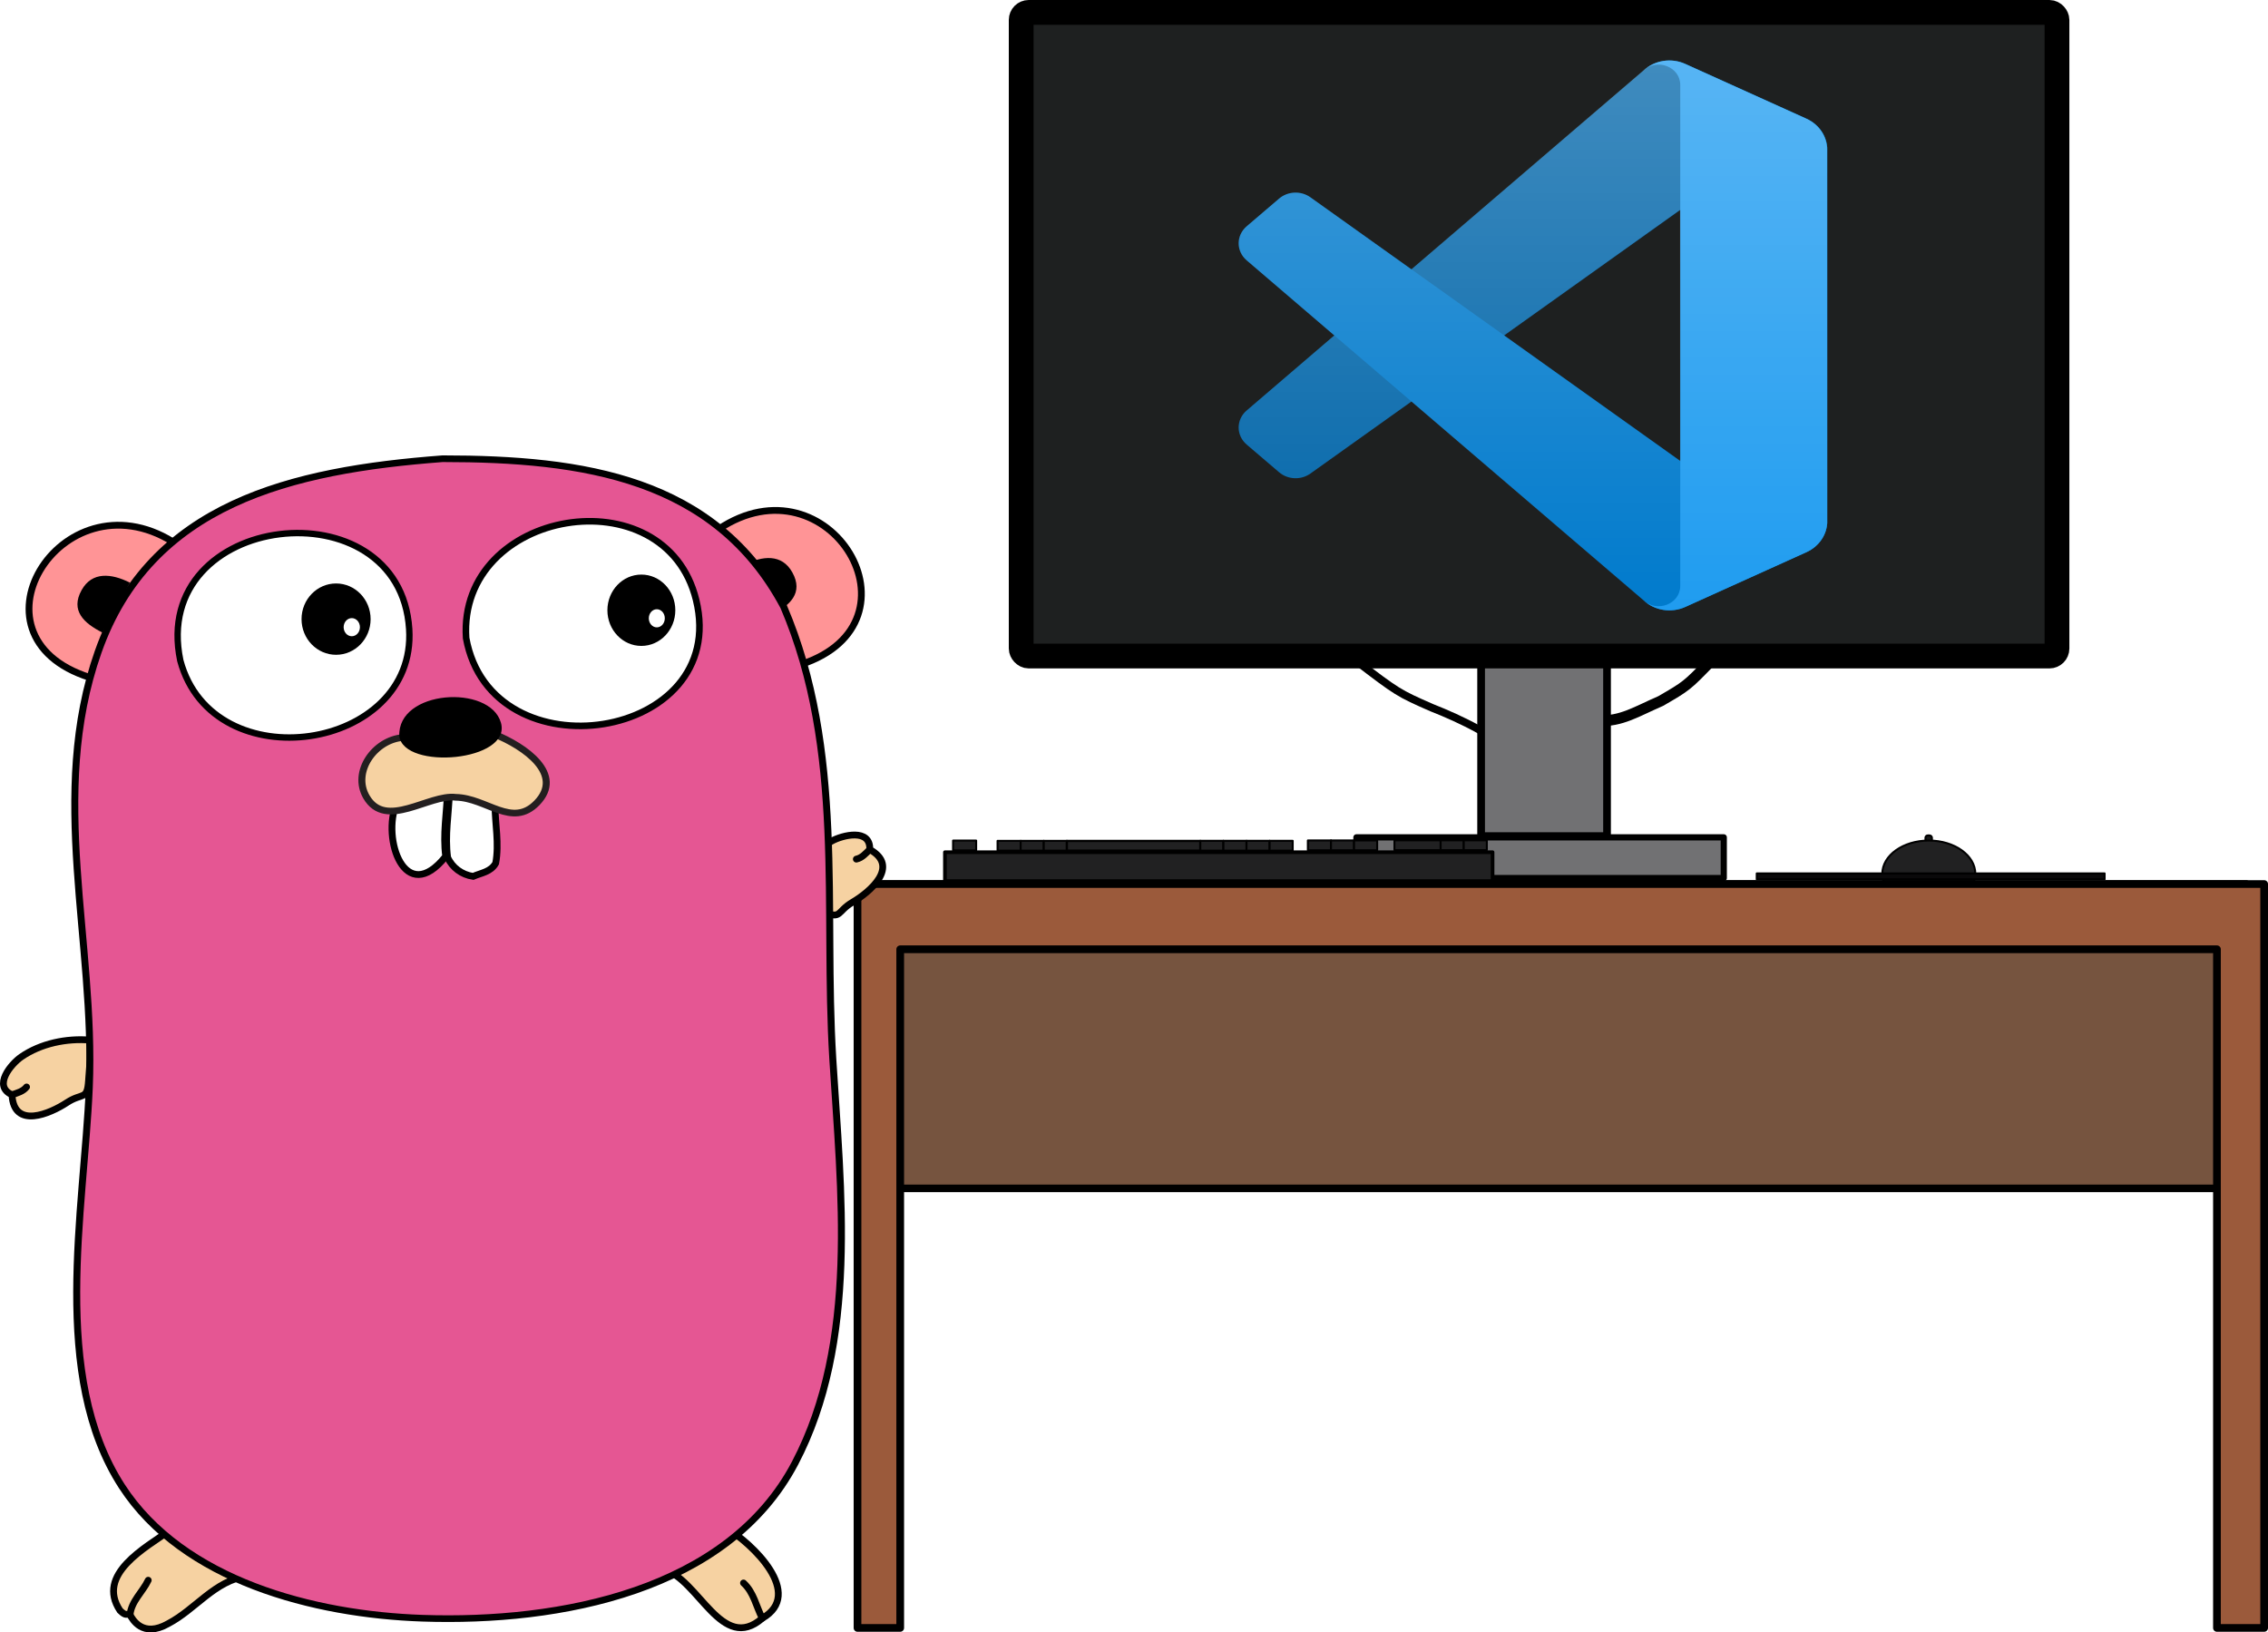 <?xml version="1.0" encoding="UTF-8" standalone="no"?>
<!-- Created with Inkscape (http://www.inkscape.org/) -->

<svg
   width="147.055mm"
   height="105.845mm"
   viewBox="0 0 147.055 105.845"
   version="1.1"
   id="svg5"
   inkscape:version="1.1 (c68e22c387, 2021-05-23)"
   sodipodi:docname="vscode-go.svg"
   xmlns:inkscape="http://www.inkscape.org/namespaces/inkscape"
   xmlns:sodipodi="http://sodipodi.sourceforge.net/DTD/sodipodi-0.dtd"
   xmlns:xlink="http://www.w3.org/1999/xlink"
   xmlns="http://www.w3.org/2000/svg"
   xmlns:svg="http://www.w3.org/2000/svg">
  <sodipodi:namedview
     id="namedview7"
     pagecolor="#ffffff"
     bordercolor="#666666"
     borderopacity="1.0"
     inkscape:pageshadow="2"
     inkscape:pageopacity="0.0"
     inkscape:pagecheckerboard="0"
     inkscape:document-units="mm"
     showgrid="false"
     inkscape:zoom="0.90509668"
     inkscape:cx="552.42717"
     inkscape:cy="433.65533"
     inkscape:window-width="2560"
     inkscape:window-height="1377"
     inkscape:window-x="1912"
     inkscape:window-y="-8"
     inkscape:window-maximized="1"
     inkscape:current-layer="layer1" />
  <defs
     id="defs2">
    <marker
       style="overflow:visible"
       id="Arrow2Lend"
       refX="0"
       refY="0"
       orient="auto"
       inkscape:stockid="Arrow2Lend"
       inkscape:isstock="true">
      <path
         transform="matrix(-1.1,0,0,-1.1,-1.1,0)"
         d="M 8.719,4.034 -2.207,0.016 8.719,-4.002 c -1.745,2.372 -1.735,5.617 -6e-7,8.035 z"
         style="fill:context-stroke;fill-rule:evenodd;stroke-width:0.625;stroke-linejoin:round"
         id="path88819" />
    </marker>
    <marker
       style="overflow:visible"
       id="Arrow1Lstart"
       refX="0"
       refY="0"
       orient="auto"
       inkscape:stockid="Arrow1Lstart"
       inkscape:isstock="true">
      <path
         transform="matrix(0.8,0,0,0.8,10,0)"
         style="fill:context-stroke;fill-rule:evenodd;stroke:context-stroke;stroke-width:1pt"
         d="M 0,0 5,-5 -12.5,0 5,5 Z"
         id="path88798" />
    </marker>
    <linearGradient
       inkscape:collect="always"
       id="linearGradient31269">
      <stop
         style="stop-color:#000000;stop-opacity:1;"
         offset="0"
         id="stop31265" />
      <stop
         style="stop-color:#000000;stop-opacity:0;"
         offset="1"
         id="stop31267" />
    </linearGradient>
    <radialGradient
       inkscape:collect="always"
       xlink:href="#linearGradient31269"
       id="radialGradient31271"
       cx="56.589"
       cy="169.833"
       fx="56.589"
       fy="169.833"
       r="18.257"
       gradientTransform="matrix(1,0,0,0.219,0,132.603)"
       gradientUnits="userSpaceOnUse" />
    <radialGradient
       inkscape:collect="always"
       xlink:href="#linearGradient31269"
       id="radialGradient32041"
       cx="56.589"
       cy="169.833"
       fx="56.589"
       fy="169.833"
       r="18.257"
       gradientTransform="matrix(1.344,0.314,-0.08,0.344,-84.166,24.159)"
       gradientUnits="userSpaceOnUse"
       spreadMethod="pad" />
    <radialGradient
       inkscape:collect="always"
       xlink:href="#linearGradient31269"
       id="radialGradient43336"
       cx="56.589"
       cy="169.833"
       fx="56.589"
       fy="169.833"
       r="18.257"
       gradientTransform="matrix(-1.644,0.558,-0.116,-0.342,207.389,135.887)"
       gradientUnits="userSpaceOnUse"
       spreadMethod="pad" />
    <radialGradient
       inkscape:collect="always"
       xlink:href="#linearGradient31269"
       id="radialGradient55161"
       cx="56.589"
       cy="169.833"
       fx="56.589"
       fy="169.833"
       r="18.257"
       gradientTransform="matrix(-1.644,0.558,-0.116,-0.342,207.389,135.887)"
       gradientUnits="userSpaceOnUse"
       spreadMethod="pad" />
    <radialGradient
       inkscape:collect="always"
       xlink:href="#linearGradient31269"
       id="radialGradient59550"
       cx="56.589"
       cy="169.833"
       fx="56.589"
       fy="169.833"
       r="18.257"
       gradientTransform="matrix(-1.644,0.558,-0.116,-0.342,147.801,161.2)"
       gradientUnits="userSpaceOnUse"
       spreadMethod="pad" />
    <radialGradient
       inkscape:collect="always"
       xlink:href="#linearGradient31269"
       id="radialGradient64041"
       cx="56.589"
       cy="169.833"
       fx="56.589"
       fy="169.833"
       r="18.257"
       gradientTransform="matrix(-1.644,0.558,-0.116,-0.342,260.618,106.551)"
       gradientUnits="userSpaceOnUse"
       spreadMethod="pad" />
    <radialGradient
       inkscape:collect="always"
       xlink:href="#linearGradient31269"
       id="radialGradient68902"
       cx="56.589"
       cy="169.833"
       fx="56.589"
       fy="169.833"
       r="18.257"
       gradientTransform="matrix(-1.644,0.558,-0.116,-0.342,147.801,161.2)"
       gradientUnits="userSpaceOnUse"
       spreadMethod="pad" />
    <marker
       style="overflow:visible"
       id="Arrow2Lend-2"
       refX="0"
       refY="0"
       orient="auto"
       inkscape:stockid="Arrow2Lend"
       inkscape:isstock="true">
      <path
         transform="matrix(-1.1,0,0,-1.1,-1.1,0)"
         d="M 8.719,4.034 -2.207,0.016 8.719,-4.002 c -1.745,2.372 -1.735,5.617 -6e-7,8.035 z"
         style="fill:context-stroke;fill-rule:evenodd;stroke-width:0.625;stroke-linejoin:round"
         id="path88819-8" />
    </marker>
    <filter
       id="filter0_d"
       x="-21.49"
       y="40.522"
       width="298.822"
       height="236.149"
       filterUnits="userSpaceOnUse"
       color-interpolation-filters="sRGB">
      <feFlood
         flood-opacity="0"
         result="BackgroundImageFix"
         id="feFlood31371" />
      <feColorMatrix
         in="SourceAlpha"
         type="matrix"
         values="0 0 0 0 0 0 0 0 0 0 0 0 0 0 0 0 0 0 127 0"
         id="feColorMatrix31373" />
      <feOffset
         id="feOffset31375" />
      <feGaussianBlur
         stdDeviation="10.667"
         id="feGaussianBlur31377" />
      <feColorMatrix
         type="matrix"
         values="0 0 0 0 0 0 0 0 0 0 0 0 0 0 0 0 0 0 0.25 0"
         id="feColorMatrix31379" />
      <feBlend
         mode="overlay"
         in2="BackgroundImageFix"
         result="effect1_dropShadow"
         id="feBlend31381" />
      <feBlend
         mode="normal"
         in="SourceGraphic"
         in2="effect1_dropShadow"
         result="shape"
         id="feBlend31383" />
    </filter>
    <filter
       id="filter1_d"
       x="154.667"
       y="-20.674"
       width="122.667"
       height="297.347"
       filterUnits="userSpaceOnUse"
       color-interpolation-filters="sRGB">
      <feFlood
         flood-opacity="0"
         result="BackgroundImageFix"
         id="feFlood31386" />
      <feColorMatrix
         in="SourceAlpha"
         type="matrix"
         values="0 0 0 0 0 0 0 0 0 0 0 0 0 0 0 0 0 0 127 0"
         id="feColorMatrix31388" />
      <feOffset
         id="feOffset31390" />
      <feGaussianBlur
         stdDeviation="10.667"
         id="feGaussianBlur31392" />
      <feColorMatrix
         type="matrix"
         values="0 0 0 0 0 0 0 0 0 0 0 0 0 0 0 0 0 0 0.25 0"
         id="feColorMatrix31394" />
      <feBlend
         mode="overlay"
         in2="BackgroundImageFix"
         result="effect1_dropShadow"
         id="feBlend31396" />
      <feBlend
         mode="normal"
         in="SourceGraphic"
         in2="effect1_dropShadow"
         result="shape"
         id="feBlend31398" />
    </filter>
    <linearGradient
       id="paint0_linear"
       x1="127.844"
       y1="0.66"
       x2="127.844"
       y2="255.34"
       gradientUnits="userSpaceOnUse">
      <stop
         stop-color="white"
         id="stop31401" />
      <stop
         offset="1"
         stop-color="white"
         stop-opacity="0"
         id="stop31403" />
    </linearGradient>
  </defs>
  <g
     inkscape:label="Layer 1"
     inkscape:groupmode="layer"
     id="layer1"
     transform="translate(-49.932,-48.739)">
    <path
       style="fill:none;stroke:#000000;stroke-width:0.5;stroke-linecap:butt;stroke-linejoin:miter;stroke-miterlimit:4;stroke-dasharray:none;stroke-opacity:1"
       d="m 137.782,91.527 c 2.764,2.116 2.824,2.152 4.987,3.101 1.866,0.731 4.418,1.964 5.193,3.049"
       id="path39974"
       sodipodi:nodetypes="ccc" />
    <path
       style="fill:none;stroke:#000000;stroke-width:0.7;stroke-linecap:butt;stroke-linejoin:miter;stroke-miterlimit:4;stroke-dasharray:none;stroke-opacity:1"
       d="m 160.76,91.711 c -1.446,1.49 -1.49,1.523 -3.147,2.482 -1.535,0.662 -2.573,1.354 -4.029,1.268 -1.579,-0.093 -0.863,1.147 -1.155,1.951"
       id="path40720"
       sodipodi:nodetypes="ccsc" />
    <rect
       style="fill:#717173;fill-opacity:1;stroke:#000000;stroke-width:0.5;stroke-linecap:butt;stroke-linejoin:round;stroke-miterlimit:4;stroke-dasharray:none;stroke-opacity:1;paint-order:stroke fill markers"
       id="rect35791"
       width="8.165"
       height="11.989"
       x="145.966"
       y="90.964" />
    <rect
       style="fill:#717173;fill-opacity:1;stroke:#000000;stroke-width:0.401;stroke-linecap:butt;stroke-linejoin:round;stroke-miterlimit:4;stroke-dasharray:none;stroke-opacity:1;paint-order:stroke fill markers"
       id="rect35791-6"
       width="23.819"
       height="2.639"
       x="137.881"
       y="103.033" />
    <rect
       style="fill:#212122;fill-opacity:1;stroke:#000000;stroke-width:0.238;stroke-linecap:butt;stroke-linejoin:round;stroke-miterlimit:4;stroke-dasharray:none;stroke-opacity:1;paint-order:stroke fill markers"
       id="rect35791-6-0"
       width="35.507"
       height="1.872"
       x="111.201"
       y="103.997" />
    <rect
       style="fill:#212122;fill-opacity:1;stroke:#000000;stroke-width:0.128;stroke-linecap:butt;stroke-linejoin:round;stroke-miterlimit:4;stroke-dasharray:none;stroke-opacity:1;paint-order:stroke fill markers"
       id="rect35791-6-0-3"
       width="1.498"
       height="0.634"
       x="111.728"
       y="103.242" />
    <rect
       style="fill:#212122;fill-opacity:1;stroke:#000000;stroke-width:0.128;stroke-linecap:butt;stroke-linejoin:round;stroke-miterlimit:4;stroke-dasharray:none;stroke-opacity:1;paint-order:stroke fill markers"
       id="rect35791-6-0-3-9"
       width="1.498"
       height="0.634"
       x="114.613"
       y="103.259" />
    <rect
       style="fill:#111414;fill-opacity:0.944;stroke:#000000;stroke-width:1.606;stroke-linecap:butt;stroke-linejoin:round;stroke-miterlimit:4;stroke-dasharray:none;stroke-opacity:1;paint-order:stroke fill markers"
       id="rect31463"
       width="67.16"
       height="41.735"
       x="116.145"
       y="49.542"
       ry="0.488" />
    <g
       style="fill:none"
       id="g31439"
       transform="matrix(0.149,0,0,0.14,130.269,52.568)">
      <g
         mask="url(#mask0)"
         id="g31369">
        <path
           d="M 246.94,27.638 194.193,2.241 C 188.088,-0.698 180.791,0.542 175.999,5.333 L 3.324,162.773 c -4.645,4.235 -4.639,11.547 0.012,15.775 L 17.44,191.37 c 3.802,3.457 9.528,3.711 13.622,0.606 L 239.003,34.227 c 6.976,-5.292 16.996,-0.317 16.996,8.44 v -0.612 c 0,-6.146 -3.521,-11.75 -9.059,-14.416 z"
           fill="#0065a9"
           id="path31355" />
        <g
           filter="url(#filter0_d)"
           id="g31359">
          <path
             d="m 246.94,228.362 -52.747,25.397 c -6.105,2.939 -13.402,1.699 -18.194,-3.092 L 3.324,93.227 C -1.321,88.993 -1.315,81.68 3.335,77.452 L 17.44,64.63 c 3.802,-3.457 9.528,-3.711 13.622,-0.605 L 239.003,221.773 c 6.976,5.292 16.996,0.317 16.996,-8.44 v 0.613 c 0,6.146 -3.521,11.749 -9.059,14.416 z"
             fill="#007acc"
             id="path31357" />
        </g>
        <g
           filter="url(#filter1_d)"
           id="g31363">
          <path
             d="m 194.196,253.763 c -6.107,2.937 -13.404,1.696 -18.196,-3.096 5.904,5.904 16,1.722 16,-6.628 V 11.961 c 0,-8.35 -10.096,-12.532 -16,-6.627 4.792,-4.792 12.089,-6.034 18.196,-3.097 l 52.738,25.362 c 5.542,2.665 9.066,8.27 9.066,14.419 V 213.983 c 0,6.149 -3.524,11.754 -9.066,14.419 z"
             fill="#1f9cf0"
             id="path31361" />
        </g>
        <g
           style="mix-blend-mode:overlay"
           opacity="0.25"
           id="g31367">
          <path
             fill-rule="evenodd"
             clip-rule="evenodd"
             d="m 181.378,254.252 c 4.032,1.57 8.63,1.47 12.699,-0.488 l 52.706,-25.362 c 5.539,-2.665 9.061,-8.27 9.061,-14.419 V 42.018 c 0,-6.149 -3.522,-11.754 -9.06,-14.419 L 194.077,2.237 c -5.34,-2.57 -11.591,-1.94 -16.279,1.467 -0.669,0.487 -1.307,1.03 -1.906,1.629 L 74.993,97.386 31.043,64.025 C 26.952,60.919 21.229,61.173 17.429,64.63 L 3.333,77.452 c -4.648,4.228 -4.653,11.54 -0.012,15.775 L 41.436,128 3.322,162.773 c -4.642,4.235 -4.636,11.547 0.012,15.775 L 17.429,191.37 c 3.8,3.457 9.523,3.711 13.614,0.606 l 43.95,-33.362 100.899,92.053 c 1.596,1.597 3.471,2.8 5.486,3.585 z M 191.883,69.885 115.323,128 l 76.56,58.115 z"
             fill="url(#paint0_linear)"
             id="path31365"
             style="fill:url(#paint0_linear)" />
        </g>
      </g>
    </g>
    <rect
       style="fill:#161717;fill-opacity:1;stroke:#000000;stroke-width:0.128;stroke-linecap:butt;stroke-linejoin:round;stroke-miterlimit:4;stroke-dasharray:none;stroke-opacity:1;paint-order:stroke fill markers"
       id="rect38448"
       width="0.42"
       height="0.521"
       x="174.777"
       y="102.909"
       ry="0.149" />
    <ellipse
       style="fill:#212122;fill-opacity:1;stroke:#000000;stroke-width:0.128;stroke-linecap:butt;stroke-linejoin:round;stroke-miterlimit:4;stroke-dasharray:none;stroke-opacity:1;paint-order:stroke fill markers"
       id="path37894"
       cx="174.994"
       cy="105.395"
       rx="3.015"
       ry="2.155" />
    <rect
       style="fill:#76543f;fill-opacity:1;stroke:#000000;stroke-width:0.489;stroke-linecap:butt;stroke-linejoin:round;stroke-miterlimit:4;stroke-dasharray:none;stroke-opacity:1;paint-order:stroke fill markers"
       id="rect36897"
       width="90.048"
       height="19.732"
       x="105.532"
       y="106.061" />
    <path
       id="rect35917"
       style="fill:#9b5a3b;fill-opacity:1;stroke:#000000;stroke-width:0.5;stroke-linecap:butt;stroke-linejoin:round;stroke-miterlimit:4;stroke-dasharray:none;stroke-opacity:1;paint-order:stroke fill markers"
       d="m 105.532,106.061 v 48.234 h 2.769 v -44.004 h 85.376 v 44.004 h 3.061 V 106.061 Z" />
    <rect
       style="fill:#212122;fill-opacity:1;stroke:#000000;stroke-width:0.128;stroke-linecap:butt;stroke-linejoin:round;stroke-miterlimit:4;stroke-dasharray:none;stroke-opacity:1;paint-order:stroke fill markers"
       id="rect35791-6-0-3-3"
       width="1.498"
       height="0.634"
       x="116.111"
       y="103.259" />
    <rect
       style="fill:#212122;fill-opacity:1;stroke:#000000;stroke-width:0.128;stroke-linecap:butt;stroke-linejoin:round;stroke-miterlimit:4;stroke-dasharray:none;stroke-opacity:1;paint-order:stroke fill markers"
       id="rect35791-6-0-3-94"
       width="1.498"
       height="0.634"
       x="117.608"
       y="103.259" />
    <rect
       style="fill:#212122;fill-opacity:1;stroke:#000000;stroke-width:0.145;stroke-linecap:butt;stroke-linejoin:round;stroke-miterlimit:4;stroke-dasharray:none;stroke-opacity:1;paint-order:stroke fill markers"
       id="rect35791-6-0-3-0"
       width="8.653"
       height="0.627"
       x="119.106"
       y="103.265" />
    <rect
       style="fill:#212122;fill-opacity:1;stroke:#000000;stroke-width:0.128;stroke-linecap:butt;stroke-linejoin:round;stroke-miterlimit:4;stroke-dasharray:none;stroke-opacity:1;paint-order:stroke fill markers"
       id="rect35791-6-0-3-00"
       width="1.498"
       height="0.634"
       x="127.759"
       y="103.258" />
    <rect
       style="fill:#212122;fill-opacity:1;stroke:#000000;stroke-width:0.128;stroke-linecap:butt;stroke-linejoin:round;stroke-miterlimit:4;stroke-dasharray:none;stroke-opacity:1;paint-order:stroke fill markers"
       id="rect35791-6-0-3-06"
       width="1.498"
       height="0.634"
       x="129.256"
       y="103.258" />
    <rect
       style="fill:#212122;fill-opacity:1;stroke:#000000;stroke-width:0.128;stroke-linecap:butt;stroke-linejoin:round;stroke-miterlimit:4;stroke-dasharray:none;stroke-opacity:1;paint-order:stroke fill markers"
       id="rect35791-6-0-3-96"
       width="1.498"
       height="0.634"
       x="130.754"
       y="103.258" />
    <rect
       style="fill:#212122;fill-opacity:1;stroke:#000000;stroke-width:0.128;stroke-linecap:butt;stroke-linejoin:round;stroke-miterlimit:4;stroke-dasharray:none;stroke-opacity:1;paint-order:stroke fill markers"
       id="rect35791-6-0-3-96-9"
       width="1.498"
       height="0.634"
       x="132.252"
       y="103.258" />
    <rect
       style="fill:#212122;fill-opacity:1;stroke:#000000;stroke-width:0.128;stroke-linecap:butt;stroke-linejoin:round;stroke-miterlimit:4;stroke-dasharray:none;stroke-opacity:1;paint-order:stroke fill markers"
       id="rect35791-6-0-3-003"
       width="1.498"
       height="0.634"
       x="134.733"
       y="103.233" />
    <rect
       style="fill:#212122;fill-opacity:1;stroke:#000000;stroke-width:0.128;stroke-linecap:butt;stroke-linejoin:round;stroke-miterlimit:4;stroke-dasharray:none;stroke-opacity:1;paint-order:stroke fill markers"
       id="rect35791-6-0-3-7"
       width="1.498"
       height="0.634"
       x="136.231"
       y="103.233" />
    <rect
       style="fill:#212122;fill-opacity:1;stroke:#000000;stroke-width:0.128;stroke-linecap:butt;stroke-linejoin:round;stroke-miterlimit:4;stroke-dasharray:none;stroke-opacity:1;paint-order:stroke fill markers"
       id="rect35791-6-0-3-6"
       width="1.498"
       height="0.634"
       x="137.729"
       y="103.233" />
    <rect
       style="fill:#212122;fill-opacity:1;stroke:#000000;stroke-width:0.128;stroke-linecap:butt;stroke-linejoin:round;stroke-miterlimit:4;stroke-dasharray:none;stroke-opacity:1;paint-order:stroke fill markers"
       id="rect35791-6-0-3-75"
       width="2.995"
       height="0.634"
       x="140.347"
       y="103.228" />
    <rect
       style="fill:#212122;fill-opacity:1;stroke:#000000;stroke-width:0.128;stroke-linecap:butt;stroke-linejoin:round;stroke-miterlimit:4;stroke-dasharray:none;stroke-opacity:1;paint-order:stroke fill markers"
       id="rect35791-6-0-3-07"
       width="1.498"
       height="0.634"
       x="143.342"
       y="103.228" />
    <rect
       style="fill:#212122;fill-opacity:1;stroke:#000000;stroke-width:0.128;stroke-linecap:butt;stroke-linejoin:round;stroke-miterlimit:4;stroke-dasharray:none;stroke-opacity:1;paint-order:stroke fill markers"
       id="rect35791-6-0-3-78"
       width="1.498"
       height="0.634"
       x="144.839"
       y="103.228" />
    <rect
       style="fill:#0a090a;fill-opacity:1;stroke:#000000;stroke-width:0.137;stroke-linecap:butt;stroke-linejoin:round;stroke-miterlimit:4;stroke-dasharray:none;stroke-opacity:1;paint-order:stroke fill markers"
       id="rect37998"
       width="22.548"
       height="0.379"
       x="163.842"
       y="105.373" />
    <path
       fill-rule="evenodd"
       clip-rule="evenodd"
       fill="#f6d2a2"
       stroke="#000000"
       stroke-width="0.441"
       stroke-linecap="round"
       d="m 50.71,119.726 c 0.115,2.261 2.485,1.215 3.558,0.508 1.019,-0.671 1.317,-0.113 1.406,-1.438 0.059,-0.87 0.164,-1.741 0.112,-2.615 -1.54,-0.133 -3.216,0.217 -4.479,1.091 -0.651,0.451 -1.87,1.889 -0.597,2.453"
       id="path2" />
    <path
       fill-rule="evenodd"
       clip-rule="evenodd"
       fill="#c6b198"
       stroke="#000000"
       stroke-width="0.441"
       stroke-linecap="round"
       d="m 50.71,119.726 c 0.345,-0.122 0.71,-0.209 0.944,-0.506"
       id="path4" />
    <path
       fill-rule="evenodd"
       clip-rule="evenodd"
       fill="#6ad7e5"
       stroke="#000000"
       stroke-width="0.441"
       stroke-linecap="round"
       d="M 56.186,92.792 C 47.106,90.358 53.858,79.347 61.149,83.876 Z"
       id="path6"
       style="fill:#ff9496;fill-opacity:1" />
    <path
       fill-rule="evenodd"
       clip-rule="evenodd"
       fill="#6ad7e5"
       stroke="#000000"
       stroke-width="0.441"
       stroke-linecap="round"
       d="m 96.527,83.05 c 7.187,-4.812 13.682,6.045 5.329,8.776 z"
       id="path8"
       style="fill:#ff9496;fill-opacity:1" />
    <g
       id="g39863"
       transform="translate(-1.137,0.207)">
      <path
         fill-rule="evenodd"
         clip-rule="evenodd"
         fill="#f6d2a2"
         stroke="#000000"
         stroke-width="0.441"
         stroke-linecap="round"
         d="m 98.073,147.552 c 1.826,1.077 5.162,4.332 2.424,5.911 -2.631,2.297 -4.104,-2.521 -6.414,-3.188 0.995,-1.288 2.255,-2.462 3.99,-2.723 z"
         id="path10" />
      <path
         fill-rule="evenodd"
         clip-rule="evenodd"
         fill="none"
         stroke="#000000"
         stroke-width="0.441"
         stroke-linecap="round"
         d="m 100.497,153.463 c -0.406,-0.77 -0.542,-1.668 -1.22,-2.288"
         id="path12" />
    </g>
    <g
       id="g39867"
       transform="translate(0.517,-0.31)">
      <path
         fill-rule="evenodd"
         clip-rule="evenodd"
         fill="#f6d2a2"
         stroke="#000000"
         stroke-width="0.441"
         stroke-linecap="round"
         d="m 65.459,151.231 c -2.143,0.316 -3.349,2.159 -5.135,3.095 -1.683,0.957 -2.327,-0.306 -2.479,-0.563 -0.264,-0.115 -0.242,0.107 -0.649,-0.284 -1.56,-2.348 1.626,-4.063 3.285,-5.23 2.311,-0.445 3.759,1.464 4.978,2.982 z"
         id="path14" />
      <path
         fill-rule="evenodd"
         clip-rule="evenodd"
         fill="none"
         stroke="#000000"
         stroke-width="0.441"
         stroke-linecap="round"
         d="m 57.846,153.763 c 0.082,-0.895 0.826,-1.494 1.18,-2.25"
         id="path16" />
    </g>
    <path
       fill-rule="evenodd"
       clip-rule="evenodd"
       d="m 56.565,89.751 c -1.198,-0.604 -2.077,-1.424 -1.344,-2.745 0.678,-1.223 1.939,-1.09 3.137,-0.486 z"
       id="path18"
       style="stroke-width:0.147" />
    <path
       fill-rule="evenodd"
       clip-rule="evenodd"
       d="m 99.964,88.602 c 1.198,-0.604 2.077,-1.424 1.344,-2.745 -0.678,-1.223 -1.939,-1.09 -3.137,-0.486 z"
       id="path20"
       style="stroke-width:0.147" />
    <g
       id="g39859"
       transform="rotate(-63.816,94.727,113.142)">
      <path
         fill-rule="evenodd"
         clip-rule="evenodd"
         fill="#f6d2a2"
         stroke="#000000"
         stroke-width="0.441"
         stroke-linecap="round"
         d="m 108.21,119.439 c -0.115,2.261 -2.485,1.215 -3.558,0.508 -1.019,-0.671 -1.317,-0.113 -1.406,-1.438 -0.059,-0.87 -0.164,-1.741 -0.112,-2.615 1.54,-0.133 3.216,0.217 4.479,1.091 0.65,0.451 1.87,1.889 0.597,2.453"
         id="path22" />
      <path
         fill-rule="evenodd"
         clip-rule="evenodd"
         fill="#c6b198"
         stroke="#000000"
         stroke-width="0.441"
         stroke-linecap="round"
         d="m 108.21,119.439 c -0.345,-0.122 -0.71,-0.209 -0.944,-0.506"
         id="path24" />
    </g>
    <g
       id="g28"
       transform="matrix(0.151,0,0,0.144,49.109,76.593)">
      <path
         fill-rule="evenodd"
         clip-rule="evenodd"
         fill="#6ad7e5"
         stroke="#000000"
         stroke-width="3"
         stroke-linecap="round"
         d="m 195.512,13.124 c 60.365,0 116.953,8.633 146.452,66.629 26.478,65.006 17.062,135.104 21.1,203.806 3.468,58.992 11.157,127.145 -16.21,181.812 -28.79,57.514 -100.73,71.982 -160,69.863 C 140.299,533.568 84.06,518.38 57.785,475.845 26.959,425.945 41.553,351.747 43.792,296.223 46.444,230.452 25.977,164.481 47.584,100.122 69.999,33.359 130.451,18.271 195.512,13.124"
         id="path26"
         style="fill:#e55693;fill-opacity:1" />
    </g>
    <path
       fill-rule="evenodd"
       clip-rule="evenodd"
       fill="#ffffff"
       stroke="#000000"
       stroke-width="0.428"
       stroke-linecap="round"
       d="m 80.155,90.109 c 1.632,9.044 17.14,6.652 14.912,-2.469 -1.997,-8.179 -15.455,-5.915 -14.912,2.469"
       id="path30" />
    <path
       fill-rule="evenodd"
       clip-rule="evenodd"
       fill="#ffffff"
       stroke="#000000"
       stroke-width="0.415"
       stroke-linecap="round"
       d="m 61.623,91.571 c 2.115,7.873 15.339,5.858 14.841,-2.04 -0.597,-9.459 -16.863,-7.634 -14.841,2.04"
       id="path32" />
    <path
       fill-rule="evenodd"
       clip-rule="evenodd"
       fill="#ffffff"
       stroke="#000000"
       stroke-width="0.441"
       stroke-linecap="round"
       d="m 82.026,100.961 c 0.007,1.176 0.28,2.496 0.047,3.747 -0.315,0.567 -0.933,0.627 -1.465,0.857 -0.736,-0.11 -1.356,-0.571 -1.651,-1.228 -0.189,-1.428 0.07,-2.81 0.118,-4.238 z"
       id="path34" />
    <g
       id="g40"
       transform="matrix(0.151,0,0,0.144,55.517,75.146)">
      <ellipse
         fill-rule="evenodd"
         clip-rule="evenodd"
         cx="107.324"
         cy="95.404"
         rx="14.829"
         ry="16.062"
         id="ellipse36" />
      <ellipse
         fill-rule="evenodd"
         clip-rule="evenodd"
         fill="#ffffff"
         cx="114.069"
         cy="99.029"
         rx="3.496"
         ry="4.082"
         id="ellipse38" />
    </g>
    <g
       id="g46"
       transform="matrix(0.151,0,0,0.144,56.55,75.146)">
      <ellipse
         fill-rule="evenodd"
         clip-rule="evenodd"
         cx="231.571"
         cy="91.404"
         rx="14.582"
         ry="16.062"
         id="ellipse42" />
      <ellipse
         fill-rule="evenodd"
         clip-rule="evenodd"
         fill="#ffffff"
         cx="238.204"
         cy="95.029"
         rx="3.438"
         ry="4.082"
         id="ellipse44" />
    </g>
    <path
       fill-rule="evenodd"
       clip-rule="evenodd"
       fill="#ffffff"
       stroke="#000000"
       stroke-width="0.441"
       stroke-linecap="round"
       d="m 75.644,100.833 c -0.974,2.251 0.543,6.752 3.187,3.432 -0.189,-1.428 0.07,-2.81 0.118,-4.238 z"
       id="path48" />
    <g
       id="g54"
       transform="matrix(0.151,0,0,0.144,49.109,76.593)">
      <path
         fill-rule="evenodd"
         clip-rule="evenodd"
         fill="#f6d2a2"
         stroke="#231f20"
         stroke-width="3"
         stroke-linecap="round"
         d="m 178.431,138.673 c -12.059,1.028 -21.916,15.366 -15.646,26.709 8.303,15.024 26.836,-1.329 38.379,0.203 13.285,0.272 24.17,14.047 34.84,2.49 11.867,-12.854 -5.109,-25.373 -18.377,-30.97 z"
         id="path50" />
      <path
         fill-rule="evenodd"
         clip-rule="evenodd"
         d="m 176.913,138.045 c -0.893,-20.891 38.938,-23.503 43.642,-6.016 4.692,17.446 -41.681,21.498 -43.642,6.016 -1.565,-12.363 0,0 0,0 z"
         id="path52" />
    </g>
  </g>
</svg>
